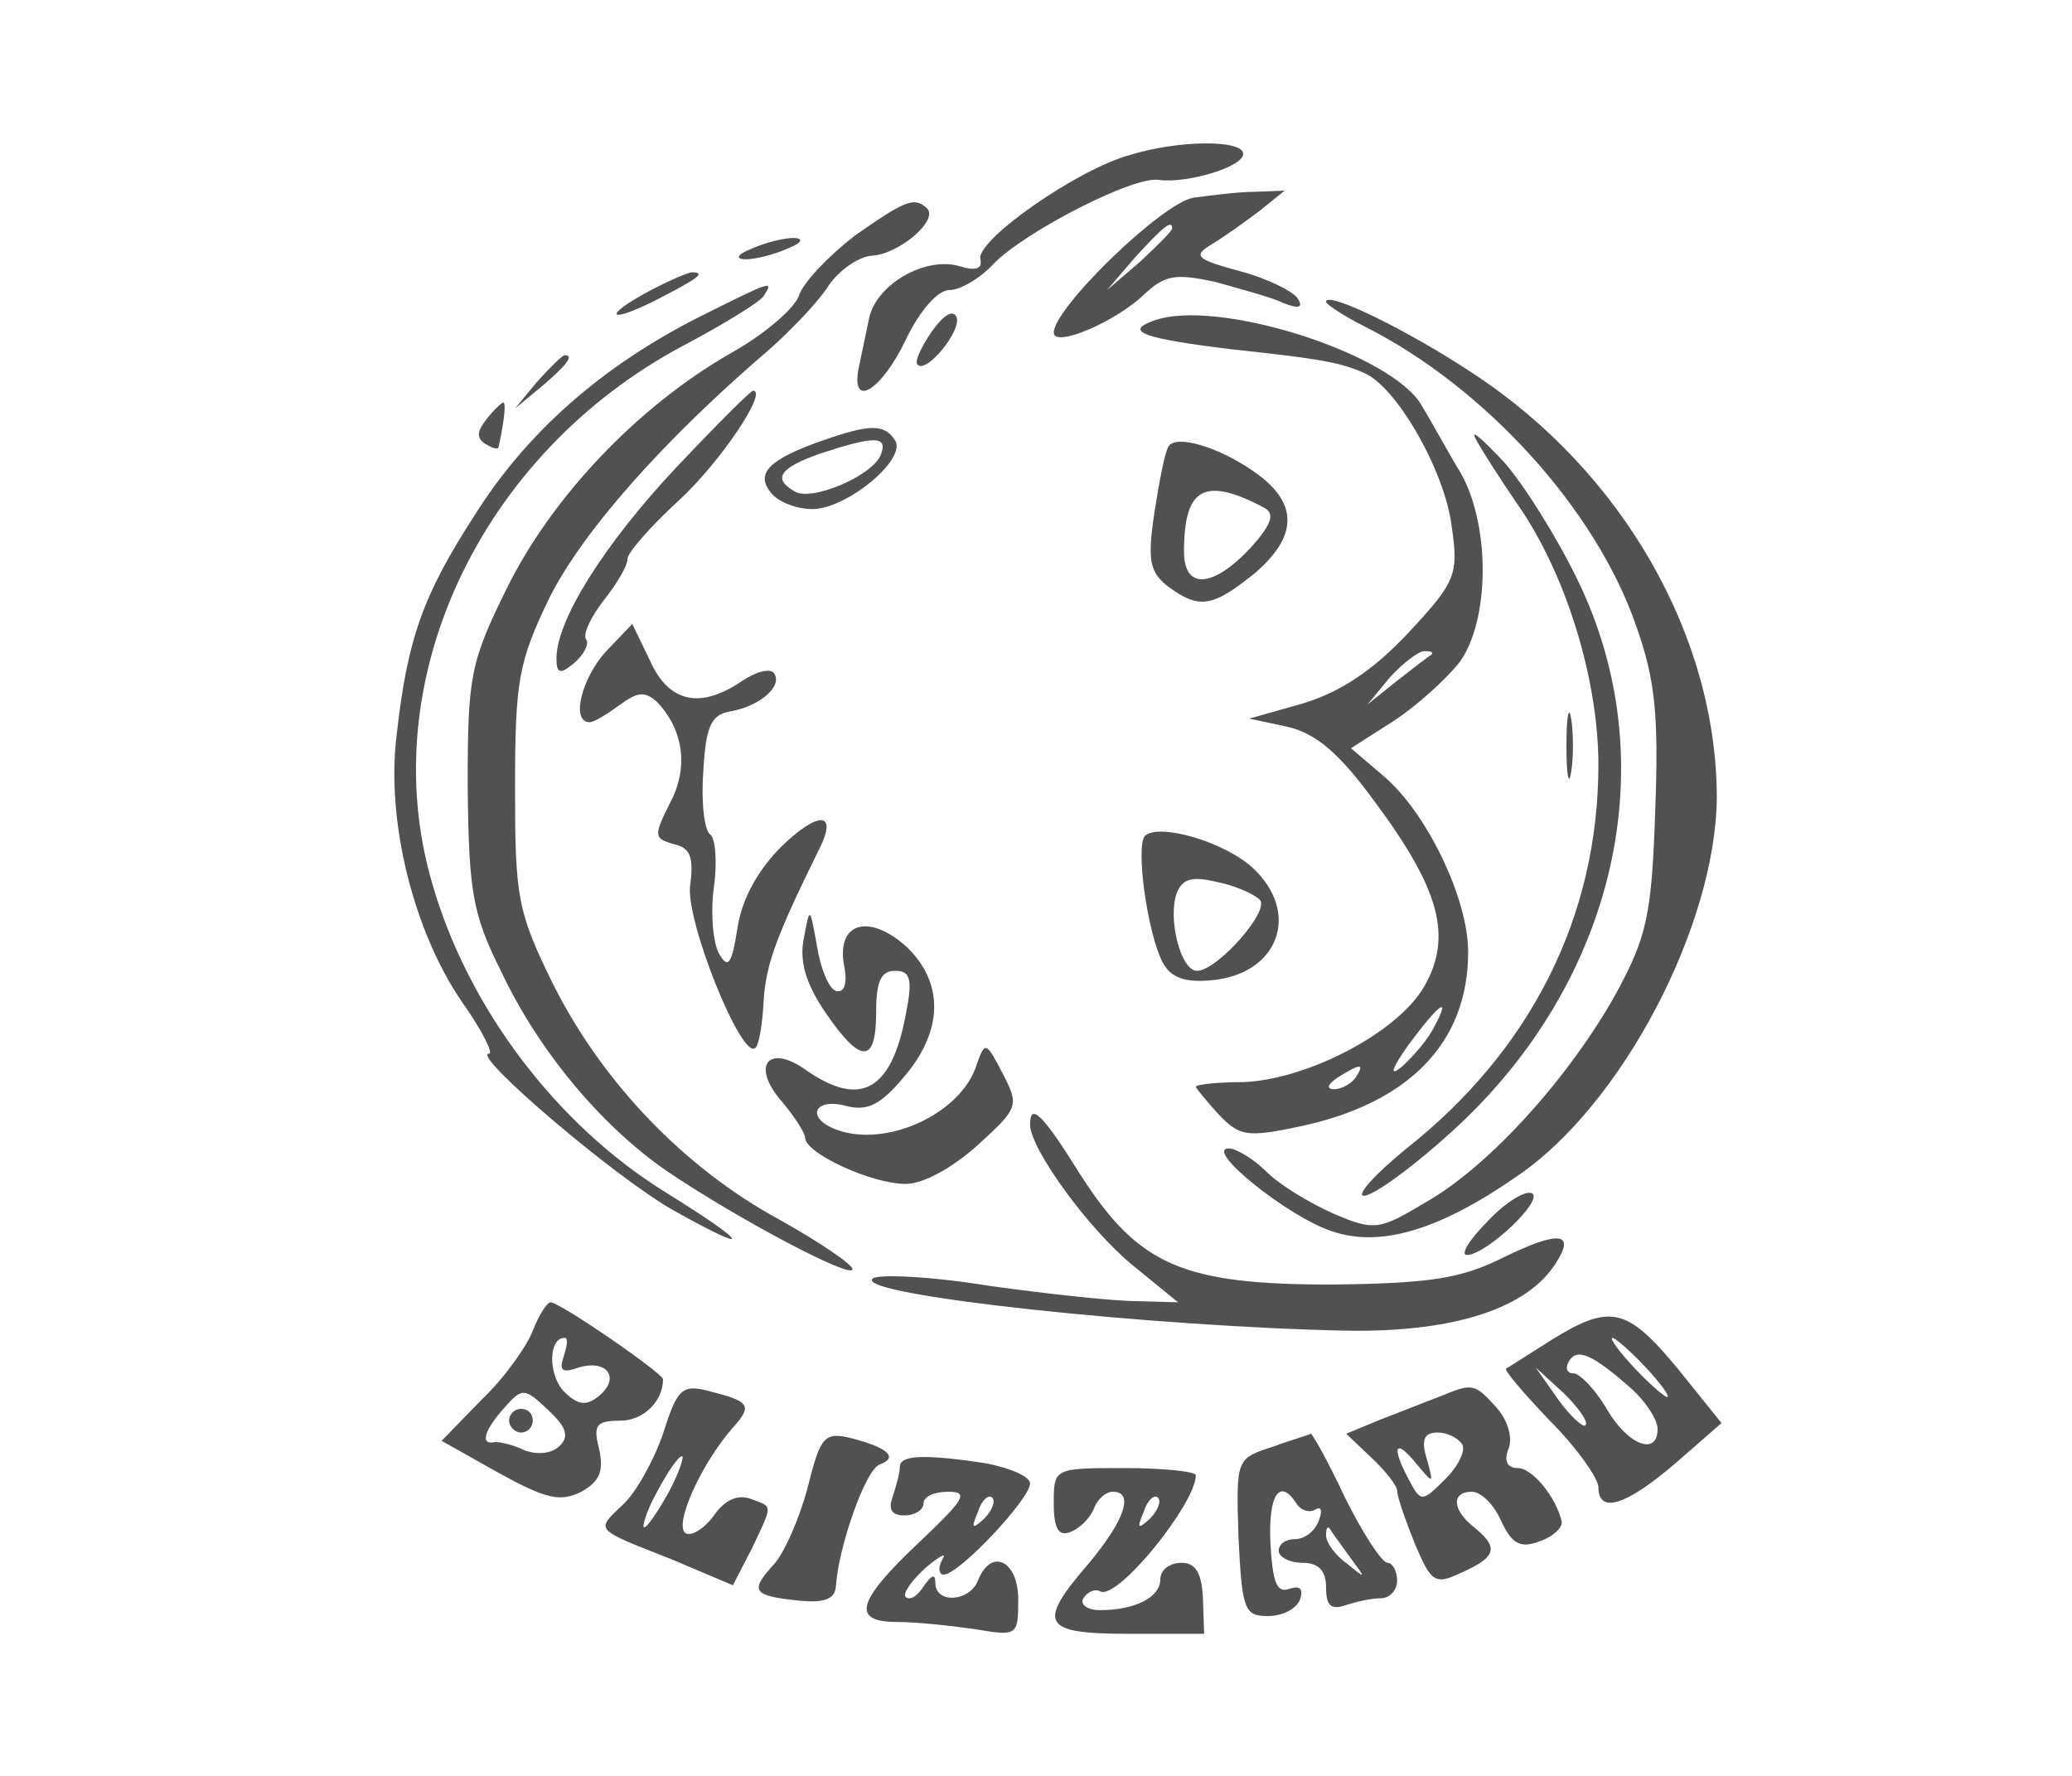 <?xml version="1.0" standalone="no"?>
<!DOCTYPE svg PUBLIC "-//W3C//DTD SVG 20010904//EN"
 "http://www.w3.org/TR/2001/REC-SVG-20010904/DTD/svg10.dtd">
<svg version="1.0" xmlns="http://www.w3.org/2000/svg"
 width="175pt" height="150pt" viewBox="0 0 175 150"
 preserveAspectRatio="xMidYMid meet">
<g transform="translate(0,150) scale(0.1,-0.1)"
fill="#525151" stroke="none">
<path d="M954 1369 c-44 -12 -130 -72 -126 -88 2 -8 -4 -10 -17 -6 -29 9 -71
-15 -77 -44 -3 -14 -7 -34 -9 -43 -6 -34 20 -17 40 25 12 25 27 42 37 42 9 0
26 10 37 22 26 27 119 75 140 71 24 -3 71 11 71 22 0 12 -54 12 -96 -1z"/>
<path d="M1008 1333 c-26 -4 -118 -93 -118 -114 0 -13 52 9 76 32 18 17 27 18
60 11 21 -6 48 -13 58 -18 13 -5 17 -4 12 4 -4 6 -26 17 -49 23 -37 10 -40 13
-23 23 10 6 28 19 40 28 l21 17 -25 -1 c-14 0 -37 -3 -52 -5z m-18 -26 c0 -2
-12 -14 -27 -28 l-28 -24 24 28 c23 25 31 32 31 24z"/>
<path d="M722 1301 c-22 -17 -43 -39 -47 -50 -3 -11 -30 -34 -59 -50 -78 -45
-150 -121 -188 -198 -31 -63 -33 -74 -33 -168 1 -88 4 -107 28 -155 32 -68 85
-131 140 -169 59 -40 157 -92 157 -83 0 4 -28 23 -62 42 -81 44 -150 117 -191
199 -30 61 -32 73 -32 166 0 90 3 106 29 160 28 56 97 134 186 210 19 17 42
41 50 54 9 13 25 24 36 25 23 1 57 30 47 40 -11 10 -18 7 -61 -23z"/>
<path d="M635 1290 c-13 -5 -14 -9 -5 -9 8 0 24 4 35 9 13 5 14 9 5 9 -8 0
-24 -4 -35 -9z"/>
<path d="M548 1254 c-39 -21 -35 -28 5 -8 37 19 44 24 31 24 -5 -1 -21 -8 -36
-16z"/>
<path d="M588 1231 c-80 -41 -143 -96 -187 -166 -44 -68 -57 -105 -66 -186 -9
-72 14 -165 55 -225 17 -24 27 -44 23 -44 -16 0 108 -106 157 -133 68 -38 63
-28 -8 16 -92 57 -167 156 -197 261 -50 171 41 363 212 454 34 18 65 37 68 42
9 14 7 13 -57 -19z"/>
<path d="M1120 1245 c0 -2 15 -12 33 -21 101 -51 195 -154 229 -253 16 -45 19
-75 16 -156 -3 -88 -7 -106 -33 -154 -39 -70 -106 -145 -160 -176 -40 -24 -44
-25 -79 -10 -20 9 -45 24 -56 35 -11 11 -26 20 -32 20 -22 0 50 -58 87 -70 41
-14 91 1 157 47 88 60 167 211 168 319 0 136 -79 275 -205 358 -54 36 -125 71
-125 61z"/>
<path d="M787 1220 c-9 -13 -15 -26 -12 -28 7 -8 37 28 33 40 -3 7 -11 2 -21
-12z"/>
<path d="M974 1229 c-25 -9 -8 -15 66 -24 74 -8 92 -11 112 -20 27 -11 68 -82
74 -129 6 -41 4 -47 -36 -90 -30 -32 -57 -50 -89 -60 l-46 -13 33 -7 c24 -6
43 -22 73 -63 55 -74 66 -114 42 -156 -22 -39 -99 -79 -153 -81 -22 0 -40 -2
-40 -4 0 -1 9 -12 19 -23 18 -19 24 -20 71 -10 91 20 140 71 140 147 0 45 -35
118 -72 149 l-27 23 36 23 c20 13 45 36 56 50 25 35 26 114 1 159 -11 18 -25
44 -33 57 -24 44 -174 92 -227 72z m235 -282 c-2 -1 -15 -11 -29 -22 l-25 -20
19 23 c11 12 24 22 29 22 6 0 8 -1 6 -3z m2 -315 c-5 -10 -18 -25 -27 -33 -11
-9 -9 -2 6 19 26 35 36 42 21 14z m-66 -42 c-3 -5 -12 -10 -18 -10 -7 0 -6 4
3 10 19 12 23 12 15 0z"/>
<path d="M454 1178 l-19 -23 23 19 c21 18 27 26 19 26 -2 0 -12 -10 -23 -22z"/>
<path d="M571 1105 c-61 -65 -101 -129 -101 -161 0 -13 3 -14 15 -4 8 7 13 16
10 20 -3 4 4 19 15 33 11 14 20 29 20 35 0 5 19 27 43 49 35 32 76 93 63 93
-2 0 -31 -29 -65 -65z"/>
<path d="M411 1146 c-8 -10 -9 -16 -1 -21 5 -3 10 -5 11 -3 4 18 7 38 4 38 -1
0 -8 -6 -14 -14z"/>
<path d="M695 1128 c-46 -16 -57 -28 -44 -44 6 -8 22 -14 35 -14 29 0 80 42
70 58 -9 14 -21 14 -61 0z m49 -12 c-7 -18 -59 -40 -73 -31 -19 11 -12 20 22
32 46 15 57 15 51 -1z"/>
<path d="M1246 1130 c4 -8 20 -33 35 -55 41 -58 69 -148 69 -221 0 -128 -57
-241 -162 -324 -27 -22 -43 -40 -36 -40 8 0 41 24 74 54 139 126 182 312 106
467 -17 35 -45 80 -62 99 -18 19 -28 28 -24 20z"/>
<path d="M987 1123 c-3 -4 -8 -30 -12 -56 -6 -40 -4 -50 11 -62 27 -20 38 -18
74 11 36 31 37 59 0 85 -31 22 -67 32 -73 22z m81 -52 c9 -5 6 -14 -12 -34
-32 -34 -56 -35 -56 -3 0 54 17 64 68 37z"/>
<path d="M512 950 c-21 -23 -30 -60 -14 -60 4 0 15 7 26 15 15 11 21 11 31 2
22 -23 27 -55 11 -85 -14 -28 -14 -30 3 -35 14 -3 17 -11 14 -34 -5 -29 44
-150 55 -138 3 2 6 20 7 40 2 31 11 55 47 128 16 32 -1 32 -32 2 -19 -19 -33
-43 -37 -68 -5 -32 -8 -36 -16 -22 -5 10 -7 35 -4 56 3 22 1 41 -3 44 -5 3 -8
27 -6 53 2 37 6 48 22 51 25 4 45 21 38 32 -3 5 -15 2 -27 -6 -35 -24 -62 -19
-78 17 l-15 31 -22 -23z"/>
<path d="M1323 870 c0 -25 2 -35 4 -22 2 12 2 32 0 45 -2 12 -4 2 -4 -23z"/>
<path d="M967 794 c-8 -9 2 -82 15 -107 7 -13 19 -17 41 -15 57 5 76 57 35 95
-24 22 -79 38 -91 27z m97 -54 c9 -9 -36 -60 -53 -60 -14 0 -25 45 -17 66 5
12 13 14 34 9 15 -3 31 -10 36 -15z"/>
<path d="M679 708 c-4 -19 1 -38 18 -63 30 -44 43 -44 43 0 0 26 4 35 16 35
13 0 15 -7 9 -37 -12 -64 -38 -79 -84 -47 -32 23 -47 4 -21 -26 11 -13 20 -27
20 -31 0 -13 56 -39 85 -39 15 0 40 14 61 33 34 31 35 33 21 60 -14 27 -15 28
-22 8 -13 -42 -77 -71 -119 -55 -26 10 -18 27 8 20 19 -5 30 1 50 25 33 39 33
79 2 109 -32 29 -60 21 -53 -16 3 -15 0 -23 -7 -21 -6 2 -13 19 -16 38 -6 33
-6 34 -11 7z"/>
<path d="M870 550 c0 -20 49 -88 87 -119 l38 -31 -35 1 c-19 0 -75 6 -125 13
-49 8 -94 10 -98 6 -15 -14 240 -41 403 -44 89 -1 150 19 174 57 17 26 3 28
-44 5 -36 -18 -62 -22 -145 -23 -126 0 -163 16 -212 92 -33 53 -43 62 -43 43z"/>
<path d="M1257 469 c-16 -16 -24 -29 -18 -29 16 0 65 46 55 52 -5 3 -22 -7
-37 -23z"/>
<path d="M450 376 c-5 -13 -24 -40 -43 -58 l-34 -35 48 -27 c40 -22 52 -25 70
-16 16 9 19 18 15 36 -5 20 -3 24 18 24 19 0 36 16 36 35 0 5 -87 65 -95 65
-3 0 -10 -11 -15 -24z m26 -22 c-4 -12 -1 -14 13 -9 24 7 35 -9 17 -24 -11 -9
-18 -8 -30 4 -13 14 -13 45 1 45 3 0 2 -7 -1 -16z m-3 -75 c-7 -7 -19 -8 -30
-4 -10 5 -21 7 -25 7 -13 -3 -9 10 8 29 15 17 17 17 37 -2 15 -14 18 -22 10
-30z"/>
<path d="M430 300 c0 -5 5 -10 10 -10 6 0 10 5 10 10 0 6 -4 10 -10 10 -5 0
-10 -4 -10 -10z"/>
<path d="M1310 368 c-19 -12 -36 -23 -38 -24 -2 -1 15 -21 37 -44 23 -23 41
-49 41 -56 0 -23 23 -16 65 20 l39 34 -37 46 c-43 52 -57 55 -107 24z m80 -23
c13 -14 21 -25 18 -25 -2 0 -15 11 -28 25 -13 14 -21 25 -18 25 2 0 15 -11 28
-25z m-12 -18 c12 -11 22 -26 22 -34 0 -23 -25 -14 -43 17 -10 17 -23 30 -28
30 -6 0 -7 5 -4 10 7 12 20 6 53 -23z m-39 -31 c-2 -2 -13 8 -23 22 l-19 27
24 -22 c12 -12 21 -24 18 -27z"/>
<path d="M560 289 c-8 -23 -23 -50 -34 -60 -23 -22 -25 -20 41 -46 l52 -22 16
31 c18 38 18 35 -1 42 -11 4 -22 -1 -31 -14 -8 -11 -19 -18 -24 -15 -10 7 13
58 39 88 18 20 16 23 -19 32 -23 6 -27 2 -39 -36z m5 -49 c-9 -16 -18 -30 -21
-30 -2 0 2 14 11 30 9 17 18 30 21 30 2 0 -2 -13 -11 -30z"/>
<path d="M1215 320 c-11 -4 -33 -13 -49 -19 l-29 -12 21 -20 c12 -11 22 -24
22 -28 0 -5 7 -25 15 -45 14 -33 17 -35 40 -24 29 13 31 21 10 38 -19 15 -19
30 -2 30 8 0 19 -11 25 -25 9 -19 16 -23 32 -17 12 4 20 12 19 17 -5 21 -25
45 -37 45 -9 0 -12 6 -8 16 4 10 -1 25 -10 35 -19 21 -20 21 -49 9z m20 -40
c3 -5 -3 -18 -14 -29 -20 -20 -21 -20 -31 -1 -15 28 -12 36 6 14 15 -18 15
-18 9 4 -5 16 -2 22 9 22 8 0 17 -4 21 -10z"/>
<path d="M682 243 c-7 -26 -20 -56 -29 -65 -20 -22 -17 -26 22 -30 21 -2 30 1
31 12 2 33 25 99 37 103 16 6 7 14 -23 22 -24 6 -27 2 -38 -42z"/>
<path d="M1075 278 c-31 -10 -31 -10 -29 -76 3 -62 5 -67 25 -67 12 0 24 6 27
14 3 9 0 12 -9 9 -11 -4 -14 6 -16 38 -2 42 8 56 22 34 4 -6 11 -8 16 -5 5 3
6 -1 3 -9 -3 -9 -12 -16 -20 -16 -8 0 -14 -4 -14 -10 0 -5 9 -10 20 -10 14 0
20 -7 20 -21 0 -15 4 -19 16 -15 9 3 22 6 30 6 8 0 14 7 14 15 0 8 -4 15 -8
15 -5 0 -21 25 -36 55 -14 30 -28 55 -29 54 -1 -1 -16 -5 -32 -11z m65 -93
c14 -19 14 -19 -2 -6 -10 7 -18 18 -18 24 0 6 1 8 3 6 1 -2 9 -13 17 -24z"/>
<path d="M760 261 c0 -5 -3 -16 -6 -25 -4 -11 -1 -16 10 -16 9 0 16 5 16 10 0
6 9 10 21 10 18 0 13 -7 -25 -43 -53 -50 -57 -67 -18 -67 15 0 44 -3 65 -6 36
-6 37 -6 37 25 0 33 -23 44 -34 16 -7 -18 -36 -20 -36 -2 0 8 -3 7 -10 -3 -5
-8 -11 -12 -15 -9 -3 3 5 14 17 25 12 10 18 13 14 7 -4 -7 -3 -13 1 -13 13 0
73 64 73 77 0 6 -17 13 -37 17 -53 8 -73 7 -73 -3z m71 -44 c-10 -9 -11 -8 -5
6 3 10 9 15 12 12 3 -3 0 -11 -7 -18z"/>
<path d="M890 230 c0 -21 4 -28 14 -24 8 3 17 12 20 20 3 8 10 14 16 14 18 0
10 -24 -20 -60 -45 -52 -40 -60 34 -60 l63 0 -1 30 c-1 21 -6 30 -18 30 -10 0
-18 -6 -18 -14 0 -15 -21 -26 -51 -26 -11 0 -17 5 -14 10 4 6 10 8 14 6 14 -9
81 74 81 98 0 3 -27 6 -60 6 -60 0 -60 0 -60 -30z m81 -13 c-10 -9 -11 -8 -5
6 3 10 9 15 12 12 3 -3 0 -11 -7 -18z"/>
</g>
</svg>
